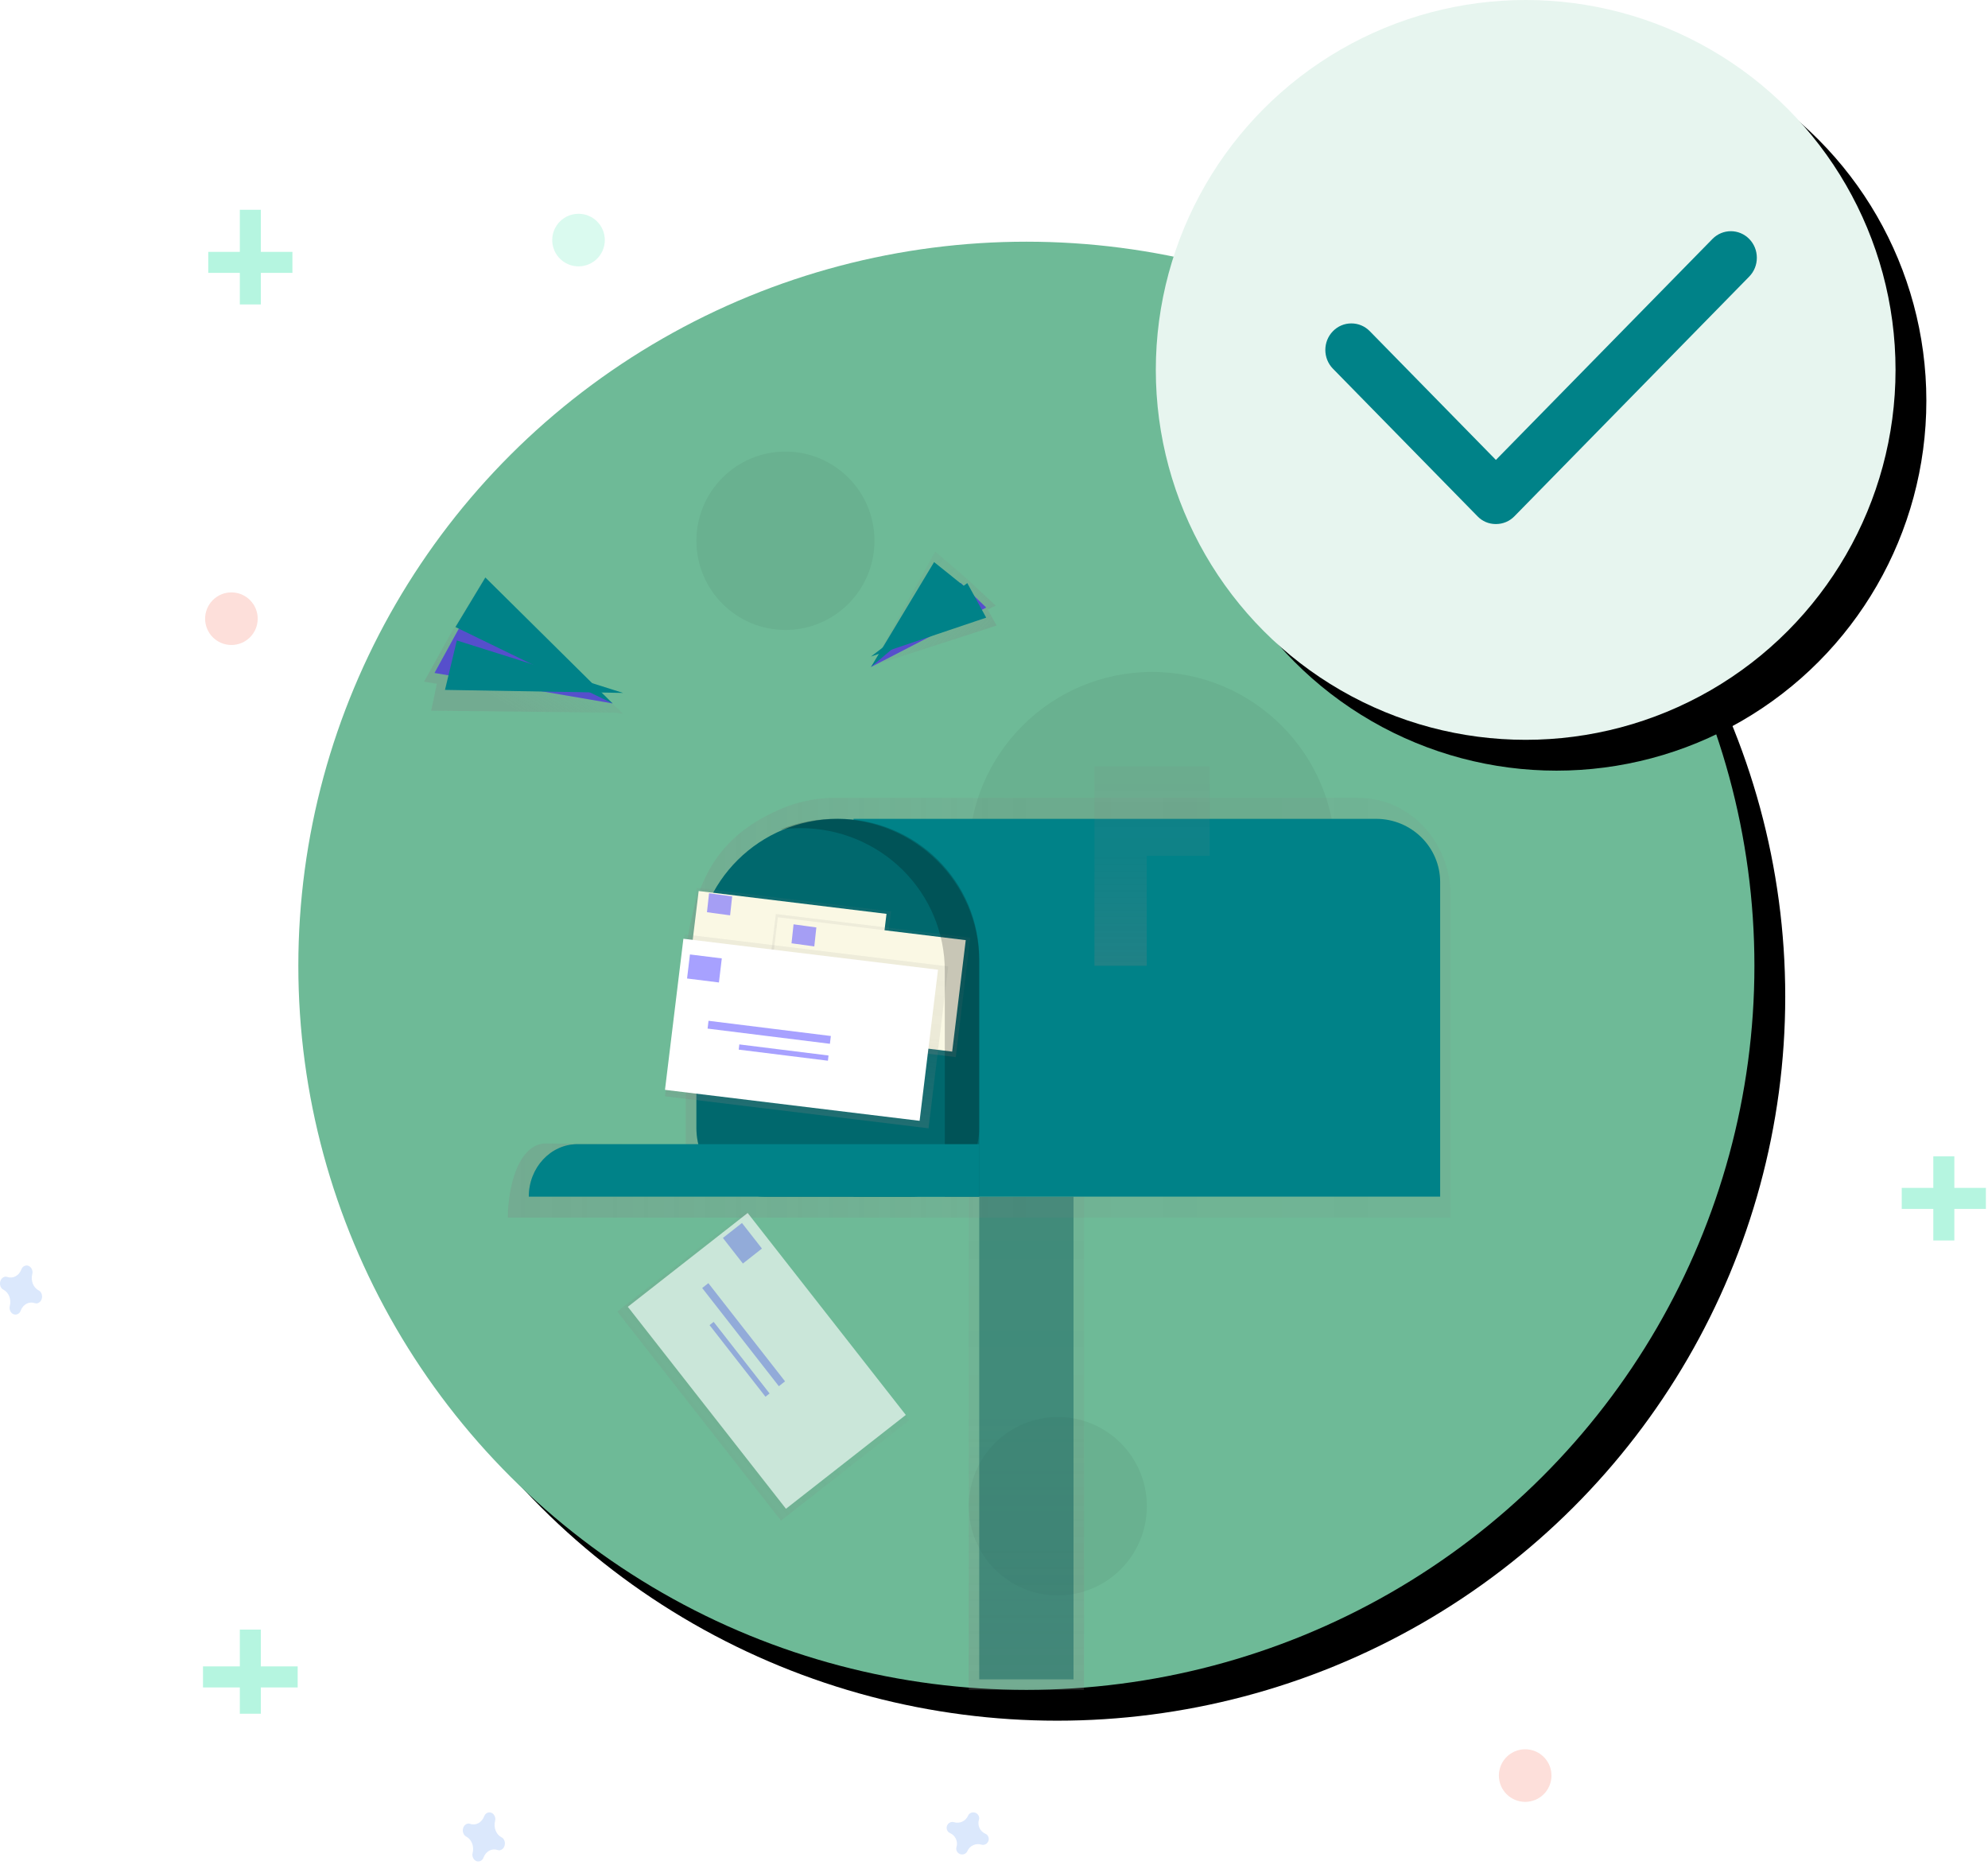 <?xml version="1.0" encoding="UTF-8"?>
<svg width="129px" height="121px" viewBox="0 0 129 121" version="1.1" xmlns="http://www.w3.org/2000/svg" xmlns:xlink="http://www.w3.org/1999/xlink">
    <!-- Generator: Sketch 54.1 (76490) - https://sketchapp.com -->
    <title>成功</title>
    <desc>Created with Sketch.</desc>
    <defs>
        <ellipse id="path-1" cx="48.601" cy="47.66" rx="47.242" ry="46.979"></ellipse>
        <filter x="-1.1%" y="-1.1%" width="104.2%" height="104.3%" filterUnits="objectBoundingBox" id="filter-2">
            <feOffset dx="2" dy="2" in="SourceAlpha" result="shadowOffsetOuter1"></feOffset>
            <feColorMatrix values="0 0 0 0 0.563   0 0 0 0 0.791   0 0 0 0 0.688  0 0 0 0.56 0" type="matrix" in="shadowOffsetOuter1"></feColorMatrix>
        </filter>
        <linearGradient x1="50%" y1="100%" x2="50%" y2="0%" id="linearGradient-3">
            <stop stop-color="#808080" stop-opacity="0.25" offset="0%"></stop>
            <stop stop-color="#808080" stop-opacity="0.12" offset="54%"></stop>
            <stop stop-color="#808080" stop-opacity="0.1" offset="100%"></stop>
        </linearGradient>
        <linearGradient x1="-0.007%" y1="50%" x2="100%" y2="50%" id="linearGradient-4">
            <stop stop-color="#808080" stop-opacity="0.25" offset="0%"></stop>
            <stop stop-color="#808080" stop-opacity="0.12" offset="54%"></stop>
            <stop stop-color="#808080" stop-opacity="0.1" offset="100%"></stop>
        </linearGradient>
        <linearGradient x1="50%" y1="100%" x2="50%" y2="0%" id="linearGradient-5">
            <stop stop-color="#808080" stop-opacity="0.25" offset="0%"></stop>
            <stop stop-color="#808080" stop-opacity="0.12" offset="54%"></stop>
            <stop stop-color="#808080" stop-opacity="0.1" offset="100%"></stop>
        </linearGradient>
        <linearGradient x1="-7.41306975e-14%" y1="49.996%" x2="100%" y2="49.996%" id="linearGradient-6">
            <stop stop-color="#808080" stop-opacity="0.25" offset="0%"></stop>
            <stop stop-color="#808080" stop-opacity="0.12" offset="54%"></stop>
            <stop stop-color="#808080" stop-opacity="0.1" offset="100%"></stop>
        </linearGradient>
        <linearGradient x1="0%" y1="50%" x2="100%" y2="50%" id="linearGradient-7">
            <stop stop-color="#808080" stop-opacity="0.25" offset="0%"></stop>
            <stop stop-color="#808080" stop-opacity="0.12" offset="54%"></stop>
            <stop stop-color="#808080" stop-opacity="0.1" offset="100%"></stop>
        </linearGradient>
        <linearGradient x1="-5.46886847e-14%" y1="50%" x2="100%" y2="50%" id="linearGradient-8">
            <stop stop-color="#808080" stop-opacity="0.25" offset="0%"></stop>
            <stop stop-color="#808080" stop-opacity="0.12" offset="54%"></stop>
            <stop stop-color="#808080" stop-opacity="0.1" offset="100%"></stop>
        </linearGradient>
        <linearGradient x1="73.613%" y1="88.843%" x2="16.596%" y2="43.693%" id="linearGradient-9">
            <stop stop-color="#808080" stop-opacity="0.25" offset="0%"></stop>
            <stop stop-color="#808080" stop-opacity="0.12" offset="54%"></stop>
            <stop stop-color="#808080" stop-opacity="0.1" offset="100%"></stop>
        </linearGradient>
        <linearGradient x1="33.431%" y1="85.862%" x2="70.239%" y2="44.44%" id="linearGradient-10">
            <stop stop-color="#808080" stop-opacity="0.25" offset="0%"></stop>
            <stop stop-color="#808080" stop-opacity="0.12" offset="54%"></stop>
            <stop stop-color="#808080" stop-opacity="0.1" offset="100%"></stop>
        </linearGradient>
        <circle id="path-11" cx="24" cy="24" r="24"></circle>
        <filter x="-2.1%" y="-2.1%" width="108.3%" height="108.3%" filterUnits="objectBoundingBox" id="filter-12">
            <feOffset dx="2" dy="2" in="SourceAlpha" result="shadowOffsetOuter1"></feOffset>
            <feColorMatrix values="0 0 0 0 0.106   0 0 0 0 0.376   0 0 0 0 0.462  0 0 0 0.617 0" type="matrix" in="shadowOffsetOuter1"></feColorMatrix>
        </filter>
    </defs>
    <g id="页面1" stroke="none" stroke-width="1" fill="none" fill-rule="evenodd">
        <g id="成功退订" transform="translate(-896, -129)">
            <g id="成功" transform="translate(896, 129)">
                <g id="编组-9" opacity="0.4" transform="translate(0, 5)" fill-rule="nonzero">
                    <path d="M16.927,11.341 L18.975,11.341 L18.975,12.705 L16.927,12.705 L16.927,14.752 L15.562,14.752 L15.562,12.705 L13.514,12.705 L13.514,11.341 L15.562,11.341 L15.562,8.611 L16.927,8.611 L16.927,11.341 Z" id="形状结合" fill="#47E6B1"></path>
                    <path d="M114.53,5.2 L116.578,5.2 L116.578,6.564 L114.53,6.564 L114.53,8.611 L113.165,8.611 L113.165,6.564 L111.117,6.564 L111.117,5.2 L113.165,5.2 L113.165,3.152 L114.53,3.152 L114.53,5.2 Z" id="形状结合" fill="#47E6B1"></path>
                    <path d="M126.816,72.07 L128.863,72.07 L128.863,73.435 L126.816,73.435 L126.816,75.482 L125.451,75.482 L125.451,73.435 L123.403,73.435 L123.403,72.07 L125.451,72.07 L125.451,70.023 L126.816,70.023 L126.816,72.07 Z" id="形状结合" fill="#47E6B1"></path>
                    <path d="M16.927,103.117 L19.316,103.117 L19.316,104.482 L16.927,104.482 L16.927,106.188 L15.562,106.188 L15.562,104.482 L13.173,104.482 L13.173,103.117 L15.562,103.117 L15.562,100.729 L16.927,100.729 L16.927,103.117 Z" id="形状结合" fill="#47E6B1"></path>
                    <path d="M2.514,78.725 C2.163,78.547 1.981,78.089 2.093,77.661 C2.102,77.63 2.108,77.597 2.11,77.563 L2.11,77.563 C2.114,77.372 2.013,77.2 1.86,77.134 C1.706,77.067 1.534,77.122 1.43,77.27 L1.43,77.27 C1.413,77.297 1.399,77.327 1.388,77.358 C1.235,77.768 0.843,77.979 0.476,77.849 C0.449,77.839 0.421,77.832 0.392,77.829 L0.392,77.829 C0.228,77.825 0.08,77.942 0.024,78.121 C-0.033,78.3 0.014,78.501 0.141,78.622 L0.141,78.622 C0.164,78.642 0.189,78.658 0.216,78.671 C0.568,78.849 0.749,79.307 0.637,79.735 C0.628,79.766 0.622,79.799 0.62,79.833 L0.62,79.833 C0.616,80.024 0.717,80.196 0.87,80.263 C1.024,80.329 1.197,80.274 1.3,80.126 L1.3,80.126 C1.317,80.099 1.331,80.069 1.342,80.038 C1.495,79.628 1.887,79.417 2.254,79.547 C2.281,79.558 2.309,79.564 2.338,79.567 L2.338,79.567 C2.502,79.572 2.65,79.454 2.706,79.275 C2.763,79.096 2.716,78.895 2.589,78.774 L2.589,78.774 C2.566,78.754 2.541,78.738 2.514,78.725 L2.514,78.725 Z" id="路径" fill="#4D8AF0" opacity="0.5"></path>
                    <path d="M32.546,114.207 C32.194,114.029 32.013,113.572 32.125,113.144 C32.134,113.112 32.14,113.079 32.142,113.046 L32.142,113.046 C32.146,112.855 32.045,112.682 31.892,112.616 C31.738,112.55 31.565,112.605 31.462,112.753 L31.462,112.753 C31.445,112.78 31.431,112.809 31.42,112.84 C31.267,113.25 30.875,113.462 30.508,113.331 C30.481,113.321 30.452,113.314 30.424,113.311 L30.424,113.311 C30.26,113.307 30.112,113.424 30.055,113.603 C29.999,113.782 30.046,113.984 30.173,114.104 L30.173,114.104 C30.196,114.124 30.221,114.141 30.248,114.154 C30.599,114.332 30.781,114.789 30.669,115.217 C30.66,115.249 30.654,115.282 30.652,115.315 L30.652,115.315 C30.648,115.506 30.749,115.679 30.902,115.745 C31.056,115.811 31.228,115.756 31.332,115.608 L31.332,115.608 C31.349,115.581 31.363,115.552 31.374,115.521 C31.527,115.111 31.919,114.899 32.286,115.029 C32.313,115.04 32.341,115.047 32.37,115.049 L32.37,115.049 C32.534,115.054 32.682,114.937 32.738,114.757 C32.795,114.578 32.748,114.377 32.621,114.256 L32.621,114.256 C32.598,114.237 32.573,114.22 32.546,114.207 Z" id="路径" fill="#4D8AF0" opacity="0.5"></path>
                    <path d="M115.079,36.287 C114.64,36.123 114.413,35.703 114.553,35.31 C114.564,35.281 114.571,35.251 114.574,35.22 L114.574,35.22 C114.579,35.045 114.453,34.886 114.261,34.825 C114.069,34.765 113.854,34.815 113.724,34.951 L113.724,34.951 C113.703,34.976 113.685,35.003 113.672,35.031 C113.481,35.408 112.99,35.602 112.532,35.483 C112.498,35.473 112.462,35.467 112.427,35.464 L112.427,35.464 C112.222,35.46 112.037,35.568 111.966,35.732 C111.895,35.897 111.954,36.082 112.113,36.192 L112.113,36.192 C112.142,36.211 112.173,36.226 112.206,36.238 C112.646,36.401 112.872,36.821 112.733,37.214 C112.722,37.243 112.714,37.274 112.711,37.304 L112.711,37.304 C112.707,37.48 112.832,37.638 113.024,37.699 C113.216,37.76 113.432,37.709 113.561,37.573 L113.561,37.573 C113.583,37.548 113.6,37.522 113.614,37.493 C113.805,37.116 114.295,36.922 114.754,37.042 C114.788,37.052 114.823,37.058 114.859,37.06 L114.859,37.06 C115.064,37.064 115.249,36.957 115.32,36.792 C115.39,36.628 115.331,36.443 115.173,36.332 L115.173,36.332 C115.144,36.314 115.113,36.299 115.079,36.287 L115.079,36.287 Z" id="路径" fill="#4D8AF0" opacity="0.5"></path>
                    <path d="M63.943,113.976 C63.591,113.823 63.41,113.431 63.522,113.064 C63.531,113.037 63.536,113.009 63.539,112.98 L63.539,112.98 C63.543,112.817 63.442,112.669 63.288,112.612 C63.135,112.555 62.962,112.602 62.859,112.729 L62.859,112.729 C62.842,112.752 62.828,112.778 62.817,112.804 C62.664,113.156 62.272,113.337 61.905,113.225 C61.878,113.216 61.849,113.21 61.821,113.208 L61.821,113.208 C61.657,113.204 61.509,113.305 61.452,113.458 C61.396,113.612 61.443,113.784 61.57,113.888 L61.57,113.888 C61.593,113.905 61.618,113.919 61.644,113.93 C61.996,114.083 62.177,114.475 62.066,114.841 C62.057,114.869 62.051,114.897 62.049,114.926 L62.049,114.926 C62.045,115.089 62.145,115.237 62.299,115.294 C62.452,115.351 62.625,115.303 62.729,115.177 L62.729,115.177 C62.745,115.153 62.76,115.128 62.771,115.102 C62.923,114.75 63.316,114.569 63.682,114.681 C63.71,114.69 63.738,114.695 63.767,114.698 L63.767,114.698 C63.93,114.702 64.078,114.601 64.135,114.448 C64.192,114.294 64.145,114.121 64.018,114.018 L64.018,114.018 C63.994,114.001 63.969,113.987 63.943,113.976 L63.943,113.976 Z" id="路径" fill="#4D8AF0" opacity="0.5"></path>
                    <ellipse id="椭圆形" fill="#F55F44" opacity="0.5" cx="98.968" cy="110.2" rx="1.706" ry="1.706"></ellipse>
                    <ellipse id="椭圆形" fill="#4D8AF0" opacity="0.5" cx="86" cy="1.706" rx="1.706" ry="1.706"></ellipse>
                    <ellipse id="椭圆形" fill="#47E6B1" opacity="0.5" cx="37.54" cy="10.576" rx="1.706" ry="1.706"></ellipse>
                    <ellipse id="椭圆形" fill="#F55F44" opacity="0.5" cx="15.016" cy="35.141" rx="1.706" ry="1.706"></ellipse>
                </g>
                <g id="编组-7复制" transform="translate(18, 15)" fill-rule="nonzero">
                    <g id="编组-2复制-2">
                        <g id="椭圆形">
                            <use fill="black" fill-opacity="1" filter="url(#filter-2)" xlink:href="#path-1"></use>
                            <use fill="#6EBA97" xlink:href="#path-1"></use>
                        </g>
                        <ellipse id="椭圆形" fill="#000000" opacity="0.05" cx="32.967" cy="20.085" rx="5.778" ry="5.787"></ellipse>
                        <ellipse id="椭圆形" fill="#000000" opacity="0.05" cx="50.641" cy="82.723" rx="5.778" ry="5.787"></ellipse>
                        <ellipse id="椭圆形" fill="#000000" opacity="0.05" cx="56.758" cy="40.511" rx="11.895" ry="11.915"></ellipse>
                    </g>
                    <g id="undraw_mail_box_kd5i复制-2" transform="translate(9.516, 20.787)">
                        <rect id="矩形" fill="url(#linearGradient-3)" x="35.346" y="41.851" width="7.477" height="32"></rect>
                        <rect id="矩形" fill="#005356" opacity="0.421" x="36.026" y="41.851" width="6.118" height="31.319"></rect>
                        <path d="M60.637,15.979 L26.458,15.979 C25.283,16.009 24.126,16.267 23.049,16.74 C19.575,18.284 17.553,20.708 16.982,26.082 L16.982,38.497 L7.925,38.401 C6.104,38.401 5.438,41.272 5.438,43.213 L66.614,43.213 L66.614,22.348 C66.614,18.83 63.942,15.979 60.637,15.979 Z" id="路径" fill="url(#linearGradient-4)"></path>
                        <path d="M27.869,17.34 L61.78,17.34 C64.075,17.34 65.935,19.179 65.935,21.446 L65.935,41.851 L27.869,41.851 L27.869,17.34 Z" id="路径" fill="#008288"></path>
                        <path d="M26.85,17.34 L26.85,17.34 C31.918,17.34 36.026,21.411 36.026,26.433 L36.026,37.401 C36.026,39.859 34.015,41.851 31.535,41.851 L22.164,41.851 C19.684,41.851 17.673,39.859 17.673,37.401 L17.673,26.433 C17.673,21.411 21.782,17.34 26.85,17.34 Z" id="路径" fill="#008288"></path>
                        <path d="M26.85,17.34 L26.85,17.34 C31.918,17.34 36.026,21.411 36.026,26.433 L36.026,37.401 C36.026,39.859 34.015,41.851 31.535,41.851 L22.164,41.851 C19.684,41.851 17.673,39.859 17.673,37.401 L17.673,26.433 C17.673,21.411 21.782,17.34 26.85,17.34 Z" id="路径" fill="#000000" opacity="0.2"></path>
                        <polygon id="路径" fill="url(#linearGradient-5)" points="50.98 13.936 46.307 13.936 43.503 13.936 43.503 19.735 43.503 26.872 46.897 26.872 46.897 19.735 50.98 19.735"></polygon>
                        <polygon id="矩形" fill="url(#linearGradient-6)" transform="translate(23.525, 26.452) rotate(-83.06) translate(-23.525, -26.452) " points="19.621 20.097 27.427 20.098 27.429 32.808 19.622 32.807"></polygon>
                        <polygon id="矩形" fill="#FAF8E4" transform="translate(23.474, 26.379) rotate(-83.06) translate(-23.474, -26.379) " points="19.831 20.239 27.116 20.24 27.117 32.519 19.832 32.518"></polygon>
                        <g id="编组" opacity="0.6" transform="translate(17.673, 22.106)" fill="#6C63FF">
                            <polygon id="矩形" transform="translate(1.504, 0.778) rotate(-173.06) translate(-1.504, -0.778) " points="0.74 0.149 2.254 0.169 2.268 1.407 0.755 1.387"></polygon>
                            <polygon id="矩形" transform="translate(4.555, 4.041) rotate(-173.06) translate(-4.555, -4.041) " points="1.648 3.802 7.458 3.878 7.463 4.279 1.652 4.204"></polygon>
                            <polygon id="矩形" transform="translate(5.233, 5.078) rotate(-173.06) translate(-5.233, -5.078) " points="3.113 4.917 7.35 4.972 7.353 5.239 3.116 5.184"></polygon>
                        </g>
                        <polygon id="矩形" fill="url(#linearGradient-6)" transform="translate(28.666, 28.157) rotate(-83.06) translate(-28.666, -28.157) " points="24.762 21.801 32.568 21.802 32.569 34.512 24.763 34.511"></polygon>
                        <polygon id="矩形" fill="#FAF8E4" transform="translate(28.615, 28.084) rotate(-83.06) translate(-28.615, -28.084) " points="24.972 21.945 32.257 21.945 32.258 34.224 24.973 34.224"></polygon>
                        <g id="编组" opacity="0.6" transform="translate(23.791, 24.149)" fill="#6C63FF">
                            <polygon id="矩形" transform="translate(0.859, 0.751) rotate(-173.06) translate(-0.859, -0.751) " points="0.104 0.121 1.596 0.143 1.613 1.381 0.121 1.359"></polygon>
                            <polygon id="矩形" transform="translate(3.866, 4.014) rotate(-173.06) translate(-3.866, -4.014) " points="0.999 3.771 6.728 3.856 6.733 4.258 1.004 4.172"></polygon>
                            <polygon id="矩形" transform="translate(4.532, 5.051) rotate(-173.06) translate(-4.532, -5.051) " points="2.442 4.886 6.619 4.949 6.623 5.216 2.446 5.153"></polygon>
                        </g>
                        <polygon id="矩形" fill="url(#linearGradient-7)" transform="translate(24.825, 31.127) rotate(-83.06) translate(-24.825, -31.127) " points="19.533 22.513 30.114 22.513 30.116 39.741 19.535 39.74"></polygon>
                        <polygon id="矩形" fill="#FFFFFF" transform="translate(24.492, 31.026) rotate(-83.06) translate(-24.492, -31.026) " points="19.554 22.704 29.429 22.705 29.431 39.349 19.555 39.348"></polygon>
                        <g id="编组" opacity="0.6" transform="translate(16.978, 26.102)" fill="#6C63FF">
                            <polygon id="矩形" transform="translate(1.216, 0.945) rotate(-173.06) translate(-1.216, -0.945) " points="0.172 0.156 2.256 0.162 2.259 1.734 0.176 1.729"></polygon>
                            <polygon id="矩形" transform="translate(5.42, 5.087) rotate(-173.06) translate(-5.42, -5.087) " points="1.42 4.822 9.419 4.842 9.42 5.352 1.421 5.332"></polygon>
                            <polygon id="矩形" transform="translate(6.355, 6.402) rotate(-173.06) translate(-6.355, -6.402) " points="3.438 6.224 9.271 6.239 9.272 6.58 3.439 6.565"></polygon>
                        </g>
                        <g id="编组-4" opacity="0.632" transform="translate(21.938, 52.495) rotate(45) translate(-21.938, -52.495) translate(12.438, 45.995)">
                            <polygon id="矩形" fill="url(#linearGradient-8)" transform="translate(9.793, 6.68) rotate(-83.06) translate(-9.793, -6.68) " points="4.501 -1.934 15.083 -1.934 15.084 15.294 4.503 15.293"></polygon>
                            <polygon id="矩形" fill="#FFFFFF" transform="translate(9.723, 6.294) rotate(-83.06) translate(-9.723, -6.294) " points="4.785 -2.028 14.661 -2.027 14.662 14.617 4.786 14.616"></polygon>
                            <g id="编组" opacity="0.6" transform="translate(2.039, 1.1)" fill="#6C63FF">
                                <polygon id="矩形" transform="translate(1.169, 0.916) rotate(-173.06) translate(-1.169, -0.916) " points="0.115 0.128 2.22 0.13 2.222 1.703 0.117 1.701"></polygon>
                                <polygon id="矩形" transform="translate(5.418, 5.057) rotate(-173.06) translate(-5.418, -5.057) " points="1.376 4.797 9.459 4.807 9.46 5.317 1.377 5.308"></polygon>
                                <polygon id="矩形" transform="translate(6.362, 6.372) rotate(-173.06) translate(-6.362, -6.372) " points="3.415 6.199 9.309 6.206 9.31 6.546 3.416 6.539"></polygon>
                            </g>
                        </g>
                        <path d="M26.676,17.34 L26.676,17.34 C25.453,17.339 24.242,17.576 23.111,18.038 C23.551,17.975 23.996,17.944 24.441,17.944 L24.441,17.944 C26.92,17.944 29.299,18.917 31.052,20.65 C32.806,22.383 33.791,24.733 33.791,27.184 L33.791,41.851 L36.026,41.851 L36.026,26.581 C36.026,21.477 31.84,17.34 26.676,17.34 Z" id="路径" fill="#000000" opacity="0.2"></path>
                        <path d="M9.958,38.447 L36.026,38.447 L36.026,41.851 L6.797,41.851 L6.797,41.851 C6.797,39.971 8.212,38.447 9.958,38.447 L9.958,38.447 Z" id="路径" fill="#008288"></path>
                        <path d="M9.958,38.447 L36.026,38.447 L36.026,41.851 L6.797,41.851 L6.797,41.851 C6.797,39.971 8.212,38.447 9.958,38.447 L9.958,38.447 Z" id="路径" fill="#008288" opacity="0.2"></path>
                        <g id="编组-11" transform="translate(29, 0)">
                            <polygon id="路径" fill="url(#linearGradient-9)" points="0.306 7.339 -7.10542736e-14 7.489 0.035 7.426 0.008 7.434 0.046 7.406 4.173 -8.8817842e-16 6.282 1.814 8.093 3.504 7.573 3.76 8.157 4.798"></polygon>
                            <polygon id="路径" fill="#6C63FF" points="5.828 2.043 7.477 3.631 8.52651283e-14 7.489 3.979 2.195"></polygon>
                            <polygon id="路径" fill="#000000" opacity="0.2" points="5.828 2.043 7.477 3.631 8.52651283e-14 7.489 3.979 2.195"></polygon>
                            <polygon id="路径" fill="#008288" points="4.097 0.681 -6.39488462e-14 7.489 6.118 2.303"></polygon>
                            <polygon id="路径" fill="#008288" points="7.477 4.286 8.52651283e-14 6.809 6.25 2.043"></polygon>
                        </g>
                        <polygon id="路径" fill="url(#linearGradient-10)" points="12.427 10.453 12.915 10.532 12.839 10.458 12.881 10.458 12.816 10.434 3.944 1.681 1.791 5.216 0 8.442 0.829 8.576 0.462 10.323"></polygon>
                        <polygon id="路径" fill="#6C63FF" points="2.256 5.002 0.68 7.874 12.235 9.851 4.793 4.404"></polygon>
                        <polygon id="路径" fill="#000000" opacity="0.2" points="2.256 5.002 0.68 7.874 12.235 9.851 4.793 4.404"></polygon>
                        <polygon id="路径" fill="#008288" points="3.979 1.681 12.235 9.851 2.039 4.896"></polygon>
                        <polygon id="路径" fill="#008288" points="1.359 8.974 12.915 9.17 2.128 5.766"></polygon>
                    </g>
                </g>
                <g transform="translate(75, 0)">
                    <g id="椭圆形">
                        <use fill="black" fill-opacity="1" filter="url(#filter-12)" xlink:href="#path-11"></use>
                        <use fill="#E7F5EF" fill-rule="evenodd" xlink:href="#path-11"></use>
                    </g>
                    <path d="M20.874,33.497 C21.186,33.823 21.61,34 22.054,34 L22.075,34 C22.526,34 22.949,33.823 23.269,33.497 L38.507,17.943 C38.826,17.617 39,17.184 39,16.724 C39,16.263 38.826,15.831 38.507,15.505 C37.848,14.832 36.778,14.832 36.119,15.505 L22.068,29.84 L13.883,21.486 C13.563,21.16 13.14,20.983 12.689,20.983 C12.237,20.983 11.814,21.16 11.495,21.486 C10.835,22.159 10.835,23.25 11.495,23.923 L20.874,33.497 Z" id="路径" fill="#008288" fill-rule="nonzero"></path>
                </g>
            </g>
        </g>
    </g>
</svg>